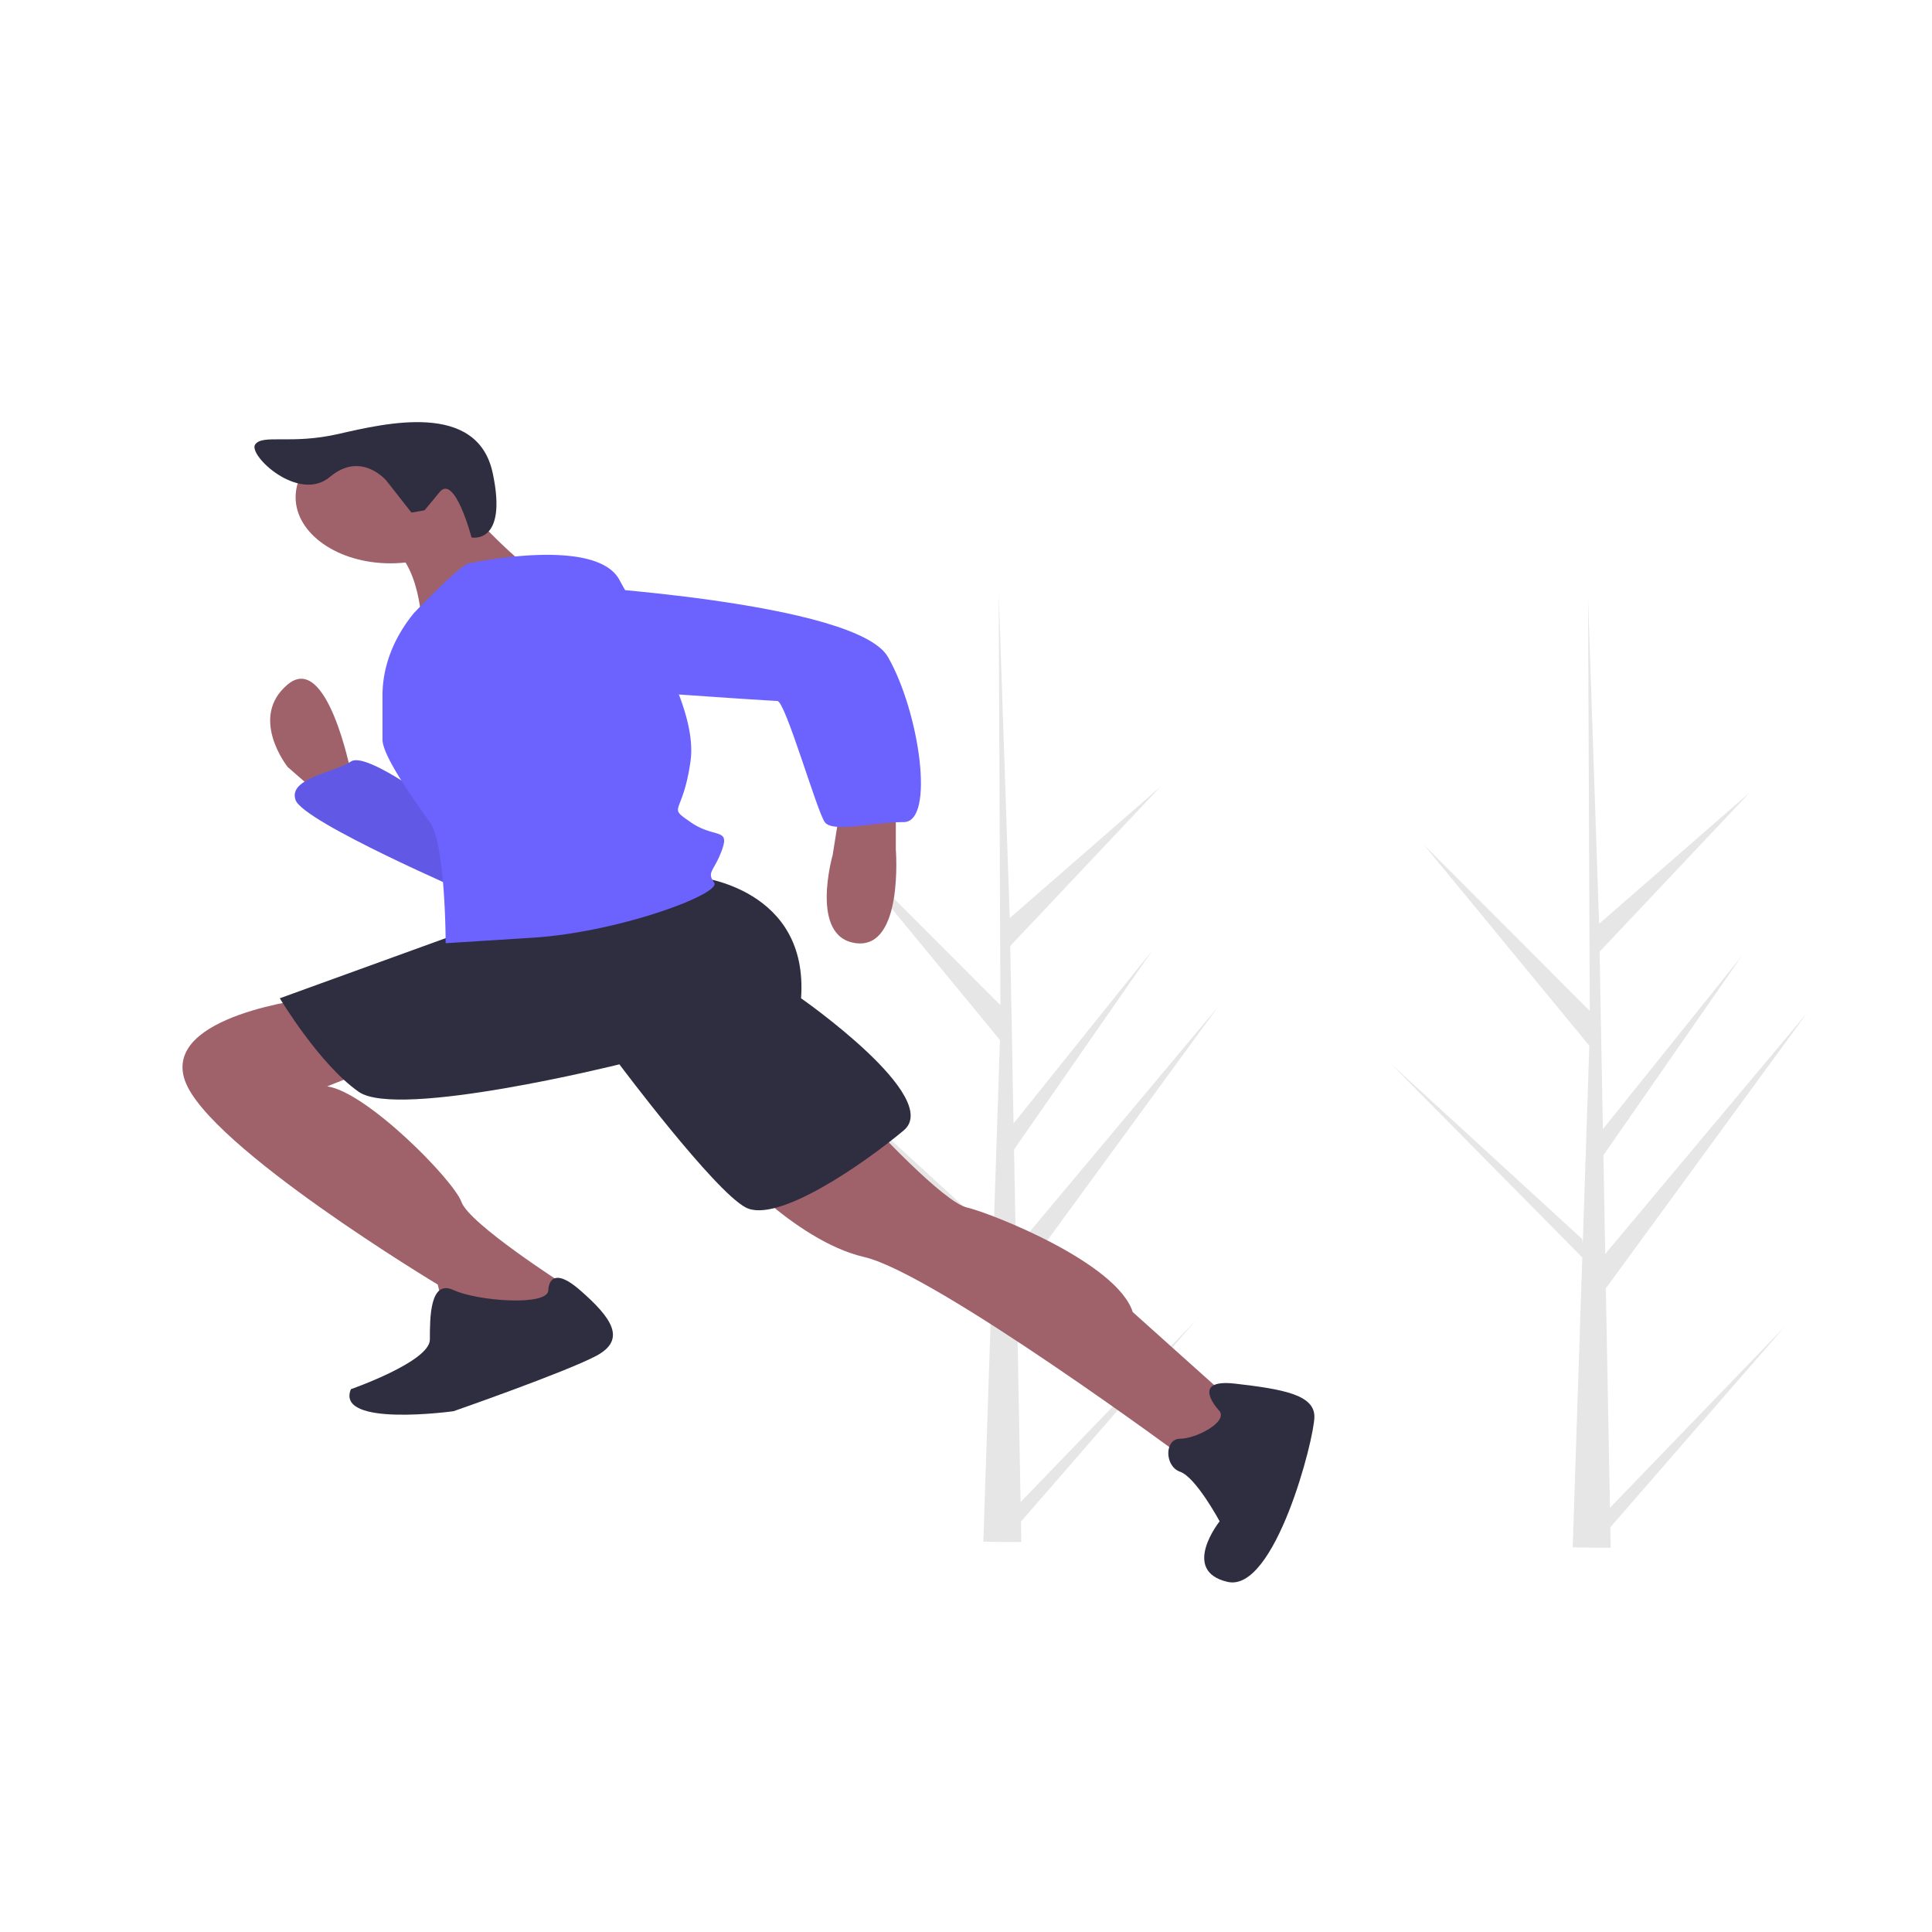 <?xml version="1.0" encoding="UTF-8" standalone="no"?>
<!-- Created with Inkscape (http://www.inkscape.org/) -->

<svg
   width="500"
   height="500"
   viewBox="0 0 132.292 132.292"
   version="1.1"
   id="svg1"
   xml:space="preserve"
   inkscape:version="1.3.2 (091e20ef0f, 2023-11-25, custom)"
   sodipodi:docname="img5.svg"
   xmlns:inkscape="http://www.inkscape.org/namespaces/inkscape"
   xmlns:sodipodi="http://sodipodi.sourceforge.net/DTD/sodipodi-0.dtd"
   xmlns:xlink="http://www.w3.org/1999/xlink"
   xmlns="http://www.w3.org/2000/svg"
   xmlns:svg="http://www.w3.org/2000/svg"><sodipodi:namedview
     id="namedview1"
     pagecolor="#ffffff"
     bordercolor="#000000"
     borderopacity="0.25"
     inkscape:showpageshadow="2"
     inkscape:pageopacity="0.0"
     inkscape:pagecheckerboard="0"
     inkscape:deskcolor="#d1d1d1"
     inkscape:document-units="px"
     inkscape:zoom="0.44097222"
     inkscape:cx="395.71654"
     inkscape:cy="198.4252"
     inkscape:window-width="1360"
     inkscape:window-height="700"
     inkscape:window-x="0"
     inkscape:window-y="141"
     inkscape:window-maximized="1"
     inkscape:current-layer="g6"
     showguides="true"><sodipodi:guide
       position="66,87.892"
       orientation="1,0"
       id="guide4"
       inkscape:locked="false" /><sodipodi:guide
       position="258,65.692"
       orientation="0,-1"
       id="guide5"
       inkscape:locked="false" /></sodipodi:namedview><defs
     id="defs1"><linearGradient
       id="ac3cc305-f6db-42f4-bbbd-32121ee27a74-1345"
       x1="403.57"
       y1="833.5"
       x2="403.57"
       y2="218.16"
       gradientUnits="userSpaceOnUse"><stop
         offset="0"
         stop-color="gray"
         stop-opacity="0.25"
         id="stop1" /><stop
         offset="0.54"
         stop-color="gray"
         stop-opacity="0.12"
         id="stop2" /><stop
         offset="1"
         stop-color="gray"
         stop-opacity="0.1"
         id="stop3" /></linearGradient><linearGradient
       id="ad14f186-b27f-416c-b629-0bafa2f1236e-1346"
       x1="940.67"
       y1="825.72"
       x2="940.67"
       y2="263.72"
       xlink:href="#ac3cc305-f6db-42f4-bbbd-32121ee27a74-1345"
       gradientTransform="matrix(2.633,0,0,2.609,-596.043,-858.681)" /></defs><g
     inkscape:label="Camada 1"
     inkscape:groupmode="layer"
     id="layer1"><g
       id="g6"
       transform="matrix(0.265,0,0,0.265,-13.35,-24.111)"><g
         id="g7"
         transform="matrix(0.974,0,0,0.679,-351.787,106.659)"
         style="stroke-width:1.229"><path
           d="m 837.481,708.973 46.458,-69.087 -46.363,76.52 0.097,7.774 q -5.087,0.039 -10.076,-0.169 l 2.304,-99.93 -0.063,-0.771 0.085,-0.149 0.221,-9.443 -50.877,-73.867 50.817,66.8 0.18,1.996 1.74,-75.501 -43.944,-76.583 44.069,63.32 -0.46,-156.419 10e-4,-0.521 0.015,0.512 2.917,123.28 40.05,-50.076 -39.918,60.696 0.874,67.534 36.854,-65.911 -36.718,75.84 0.487,37.552 53.595,-91.813 -53.432,104.913 z"
           transform="translate(-153.825,-160.445)"
           fill="#e6e6e6"
           id="path1"
           style="stroke-width:1.229" /><path
           d="m 993.831,711.149 46.458,-69.087 -46.363,76.52 0.097,7.774 q -5.087,0.039 -10.076,-0.169 l 2.304,-99.93 -0.063,-0.771 0.085,-0.149 0.221,-9.443 -50.877,-73.867 50.817,66.8 0.18,1.996 1.74,-75.501 -43.944,-76.583 44.069,63.32 -0.46,-156.419 10e-4,-0.521 0.015,0.512 2.917,123.28 40.049,-50.076 -39.918,60.696 0.874,67.534 36.854,-65.911 -36.718,75.84 0.487,37.552 53.595,-91.813 -53.432,104.913 z"
           transform="translate(-153.825,-160.445)"
           fill="#e6e6e6"
           id="path2"
           style="stroke-width:1.229" /><path
           d="m 659.813,431.353 c 0,0 -6.285,-46.093 -16.761,-33.523 -10.476,12.571 0,31.427 0,31.427 l 8.381,10.476 8.381,-6.285 z"
           transform="translate(-153.825,-160.445)"
           fill="#9f616a"
           id="path13"
           style="stroke-width:1.229" /><path
           d="m 684.955,446.019 c 0,0 -20.952,-23.047 -25.142,-18.856 -4.19,4.19 -16.761,6.285 -14.666,14.666 2.095,8.381 46.093,35.618 46.093,35.618 z"
           transform="translate(-153.825,-160.445)"
           fill="#6c63ff"
           id="path14"
           style="stroke-width:1.229" /><path
           d="m 684.955,446.019 c 0,0 -20.952,-23.047 -25.142,-18.856 -4.19,4.19 -16.761,6.285 -14.666,14.666 2.095,8.381 46.093,35.618 46.093,35.618 z"
           transform="translate(-153.825,-160.445)"
           opacity="0.1"
           id="path15"
           style="stroke-width:1.229" /><path
           d="m 804.379,443.924 v 16.761 c 0,0 2.095,37.713 -10.476,35.618 -12.571,-2.095 -6.285,-33.523 -6.285,-33.523 l 2.095,-18.856 z"
           transform="translate(-153.825,-160.445)"
           fill="#9f616a"
           id="path16"
           style="stroke-width:1.229" /><path
           d="m 798.094,565.443 c 0,0 18.856,29.332 25.142,31.427 6.285,2.095 39.808,20.952 43.998,39.808 L 896.566,674.391 881.9,693.247 c 0,0 -67.045,-71.235 -85.902,-77.521 -18.856,-6.285 -37.713,-37.713 -37.713,-37.713 z"
           transform="translate(-153.825,-160.445)"
           fill="#9f616a"
           id="path17"
           style="stroke-width:1.229" /><path
           d="m 649.337,517.254 c 0,0 -39.808,6.285 -33.523,31.427 6.285,25.142 67.045,77.521 67.045,77.521 l 2.095,12.571 23.047,4.19 10.476,-10.476 -2.095,-6.285 c 0,0 -25.142,-23.047 -27.237,-31.427 -2.095,-8.381 -25.142,-41.903 -35.618,-43.998 l 14.666,-8.381 z"
           transform="translate(-153.825,-160.445)"
           fill="#9f616a"
           id="path18"
           style="stroke-width:1.229" /><path
           d="m 890.281,674.391 c 0,0 -8.381,-12.571 4.19,-10.476 12.571,2.095 20.952,4.19 20.952,12.571 0,8.381 -10.476,67.045 -23.047,62.855 -12.571,-4.19 -2.095,-23.047 -2.095,-23.047 0,0 -6.285,-16.761 -10.476,-18.856 -4.19,-2.095 -4.19,-12.571 0,-12.571 4.19,0 12.571,-6.286 10.476,-10.476 z"
           transform="translate(-153.825,-160.445)"
           fill="#2f2e41"
           id="path19"
           style="stroke-width:1.229" /><path
           d="m 712.192,628.298 c 0,0 0,-10.476 8.381,0 8.381,10.476 12.571,18.856 4.19,25.142 -8.381,6.285 -37.713,20.952 -37.713,20.952 0,0 -31.427,6.285 -27.237,-8.381 0,0 20.952,-10.476 20.952,-18.856 0,-8.381 0,-23.047 6.285,-18.856 6.285,4.19 25.142,6.285 25.142,0 z"
           transform="translate(-153.825,-160.445)"
           fill="#2f2e41"
           id="path20"
           style="stroke-width:1.229" /><path
           d="m 752,471.161 c 0,0 29.332,4.19 27.237,46.093 0,0 37.713,37.713 27.237,50.284 -10.476,12.571 -33.523,35.618 -41.903,29.332 -8.381,-6.285 -33.523,-54.474 -33.523,-54.474 0,0 -58.664,20.952 -69.14,10.476 -10.476,-10.476 -20.952,-35.618 -20.952,-35.618 l 52.379,-27.237 z"
           transform="translate(-153.825,-160.445)"
           fill="#2f2e41"
           id="path21"
           style="stroke-width:1.229" /><circle
           cx="516.464"
           cy="166.149"
           r="25.142"
           fill="#9f616a"
           id="circle21"
           style="stroke-width:1.229" /><path
           d="m 689.145,328.69 c 0,0 14.666,23.047 18.856,25.142 4.19,2.095 -29.332,23.047 -29.332,23.047 0,0 0,-27.237 -10.476,-33.523 z"
           transform="translate(-153.825,-160.445)"
           fill="#9f616a"
           id="path22"
           style="stroke-width:1.229" /><path
           d="m 691.24,351.737 c 0,0 33.523,-10.476 39.808,6.285 6.285,16.761 20.952,48.189 18.856,69.14 -2.095,20.952 -6.285,16.761 0,23.047 6.285,6.285 10.476,2.095 8.381,10.476 -2.095,8.381 -4.19,8.381 -2.095,12.571 2.095,4.19 -25.142,18.856 -48.189,20.952 l -23.047,2.095 c 0,0 0,-37.713 -4.19,-46.093 -4.19,-8.381 -12.571,-25.142 -12.571,-31.427 v -16.631 a 63.607,63.607 0 0 1 8.381,-31.558 v 0 c 0,0 12.571,-18.856 14.666,-18.856 z"
           transform="translate(-153.825,-160.445)"
           fill="#6c63ff"
           id="path23"
           style="stroke-width:1.229" /><path
           d="m 716.382,360.117 c 0,0 77.521,6.285 85.902,27.237 8.381,20.952 12.571,62.855 4.19,62.855 -8.381,0 -18.856,4.19 -20.952,0 -2.095,-4.19 -10.476,-46.093 -12.571,-46.093 -2.095,0 -64.95,-6.285 -64.95,-6.285 0,0 -27.237,-33.523 8.381,-37.713 z"
           transform="translate(-153.825,-160.445)"
           fill="#6c63ff"
           id="path24"
           style="stroke-width:1.229" /><path
           d="m 669.279,320.362 c 0,0 -6.672,-11.595 -15.012,-1.524 -8.34,10.071 -21.907,-8.436 -19.824,-12.385 2.083,-3.949 9.438,0.178 22.042,-3.943 12.604,-4.12 36.885,-12.514 40.951,14.867 4.066,27.382 -5.618,24.511 -5.618,24.511 0,0 -4.439,-24.263 -8.451,-17.294 l -4.012,6.969 -3.48,0.857 z"
           transform="translate(-153.825,-160.445)"
           fill="#2f2e41"
           id="path25"
           style="stroke-width:1.229" /></g></g></g></svg>
